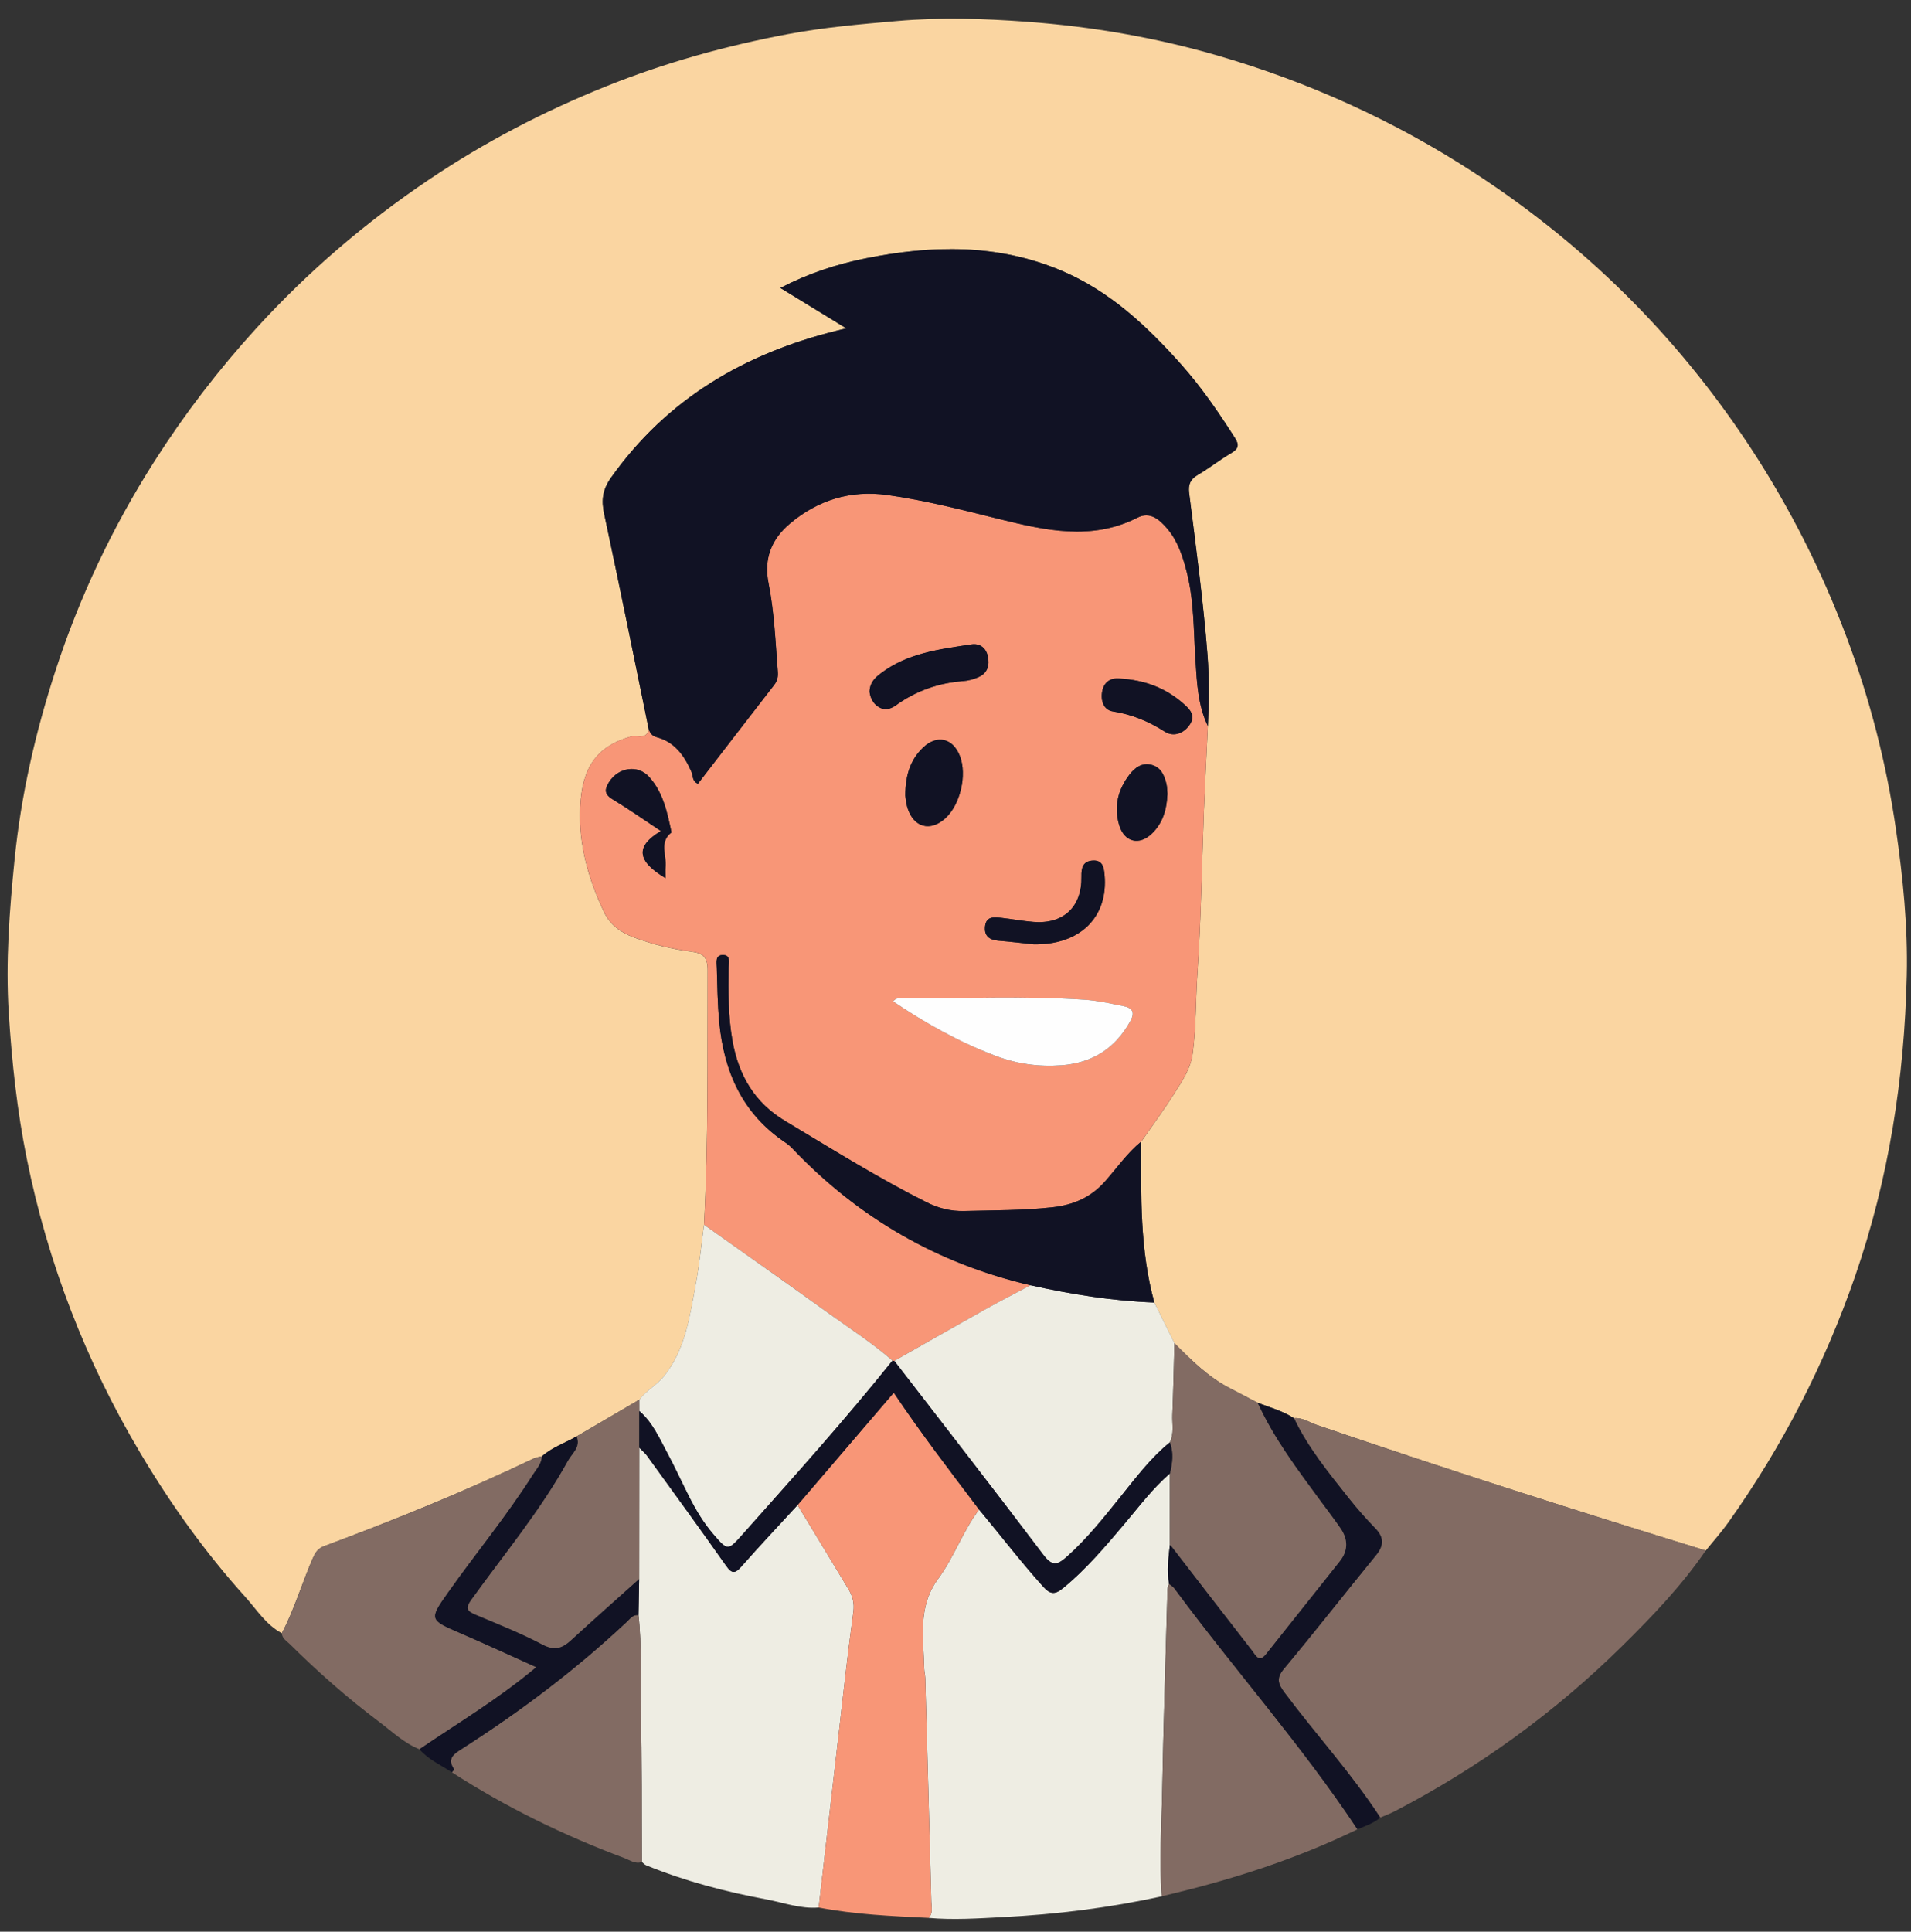 <svg width="94" height="95" viewBox="0 0 94 95" fill="none" xmlns="http://www.w3.org/2000/svg">
<rect x="0" y="0" width="94" height="95" fill="#333333" stroke="none"/>
<g clip-path="url(#clip0_8_184)">
<path d="M13.861 80.32C13.079 79.905 12.621 79.15 12.056 78.525C10.094 76.352 8.397 73.975 6.9 71.457C4.219 66.948 2.354 62.122 1.317 56.984C0.841 54.624 0.582 52.235 0.431 49.824C0.272 47.287 0.465 44.785 0.717 42.269C1.034 39.116 1.735 36.054 2.708 33.049C3.893 29.388 5.53 25.929 7.595 22.688C9.079 20.36 10.755 18.173 12.623 16.127C15.155 13.352 17.984 10.933 21.091 8.84C23.832 6.993 26.749 5.475 29.82 4.242C32.715 3.081 35.704 2.252 38.758 1.677C40.528 1.343 42.331 1.188 44.132 1.032C46.269 0.846 48.404 0.912 50.528 1.07C53.695 1.304 56.822 1.841 59.88 2.728C64.364 4.029 68.568 5.932 72.492 8.481C75.406 10.374 78.077 12.55 80.498 15.027C82.606 17.186 84.484 19.539 86.142 22.071C88.044 24.979 89.599 28.055 90.822 31.304C91.976 34.373 92.787 37.532 93.259 40.776C93.606 43.164 93.848 45.567 93.792 47.976C93.676 53.029 92.911 57.971 91.248 62.775C89.747 67.109 87.674 71.127 85.025 74.858C84.679 75.345 84.279 75.792 83.904 76.258C77.495 74.287 71.11 72.247 64.765 70.078C64.398 69.952 64.066 69.706 63.648 69.748C63.096 69.389 62.463 69.221 61.858 68.988C61.412 68.754 60.97 68.516 60.522 68.288C59.444 67.741 58.607 66.9 57.768 66.059C57.439 65.394 57.111 64.726 56.781 64.061C56.064 61.465 56.124 58.804 56.134 56.148C56.685 55.351 57.263 54.571 57.778 53.752C58.156 53.152 58.566 52.567 58.667 51.814C58.841 50.502 58.812 49.181 58.901 47.864C59.084 45.206 59.116 42.537 59.219 39.874C59.274 38.485 59.348 37.098 59.414 35.71C59.469 34.548 59.486 33.388 59.395 32.225C59.186 29.559 58.827 26.909 58.492 24.258C58.438 23.826 58.547 23.576 58.921 23.357C59.48 23.027 59.994 22.62 60.555 22.29C60.921 22.076 60.968 21.893 60.737 21.53C59.934 20.274 59.094 19.047 58.103 17.933C56.424 16.044 54.593 14.328 52.228 13.323C49.091 11.99 45.843 12.05 42.573 12.711C41.145 13 39.764 13.447 38.384 14.164C39.475 14.833 40.486 15.453 41.628 16.152C41.354 16.219 41.251 16.244 41.146 16.269C36.618 17.393 32.815 19.615 30.063 23.482C29.641 24.074 29.569 24.585 29.715 25.269C30.476 28.811 31.189 32.363 31.918 35.911C31.751 36.392 31.323 36.142 31.019 36.228C29.316 36.715 28.619 37.789 28.534 39.726C28.455 41.535 28.943 43.254 29.723 44.882C30.018 45.497 30.546 45.866 31.179 46.102C32.093 46.442 33.035 46.677 34 46.8C34.576 46.872 34.811 47.076 34.808 47.717C34.791 51.891 34.851 56.065 34.63 60.236C34.497 61.213 34.405 62.197 34.225 63.165C33.932 64.726 33.726 66.323 32.692 67.644C32.328 68.108 31.797 68.378 31.444 68.84C30.416 69.441 29.389 70.043 28.36 70.644C27.793 70.969 27.158 71.177 26.66 71.621C26.527 71.655 26.385 71.667 26.263 71.725C22.894 73.335 19.438 74.739 15.939 76.042C15.61 76.165 15.494 76.386 15.368 76.674C14.846 77.877 14.478 79.15 13.861 80.32Z" fill="#FAD5A1"/>
<path d="M57.148 93.26C54.576 93.826 51.977 94.147 49.344 94.283C48.118 94.346 46.901 94.431 45.676 94.322C45.904 94.087 45.816 93.793 45.809 93.525C45.716 89.862 45.614 86.199 45.512 82.536C45.508 82.374 45.463 82.215 45.459 82.053C45.425 80.543 45.129 79.019 46.148 77.641C46.931 76.583 47.358 75.298 48.16 74.24C49.215 75.506 50.215 76.815 51.321 78.041C51.666 78.422 51.897 78.426 52.287 78.106C53.428 77.174 54.368 76.056 55.313 74.939C56.03 74.091 56.697 73.196 57.544 72.465C57.544 73.636 57.544 74.807 57.544 75.978C57.471 76.614 57.395 77.251 57.501 77.89C57.388 78.131 57.42 78.391 57.413 78.645C57.328 81.778 57.224 84.91 57.168 88.044C57.138 89.783 57.016 91.521 57.148 93.26Z" fill="#EEEDE3"/>
<path d="M63.648 69.744C64.064 69.704 64.398 69.949 64.765 70.074C71.11 72.243 77.497 74.283 83.904 76.254C82.721 77.982 81.28 79.486 79.798 80.948C76.474 84.224 72.734 86.936 68.59 89.086C68.367 89.202 68.126 89.287 67.894 89.386C66.484 87.22 64.737 85.314 63.193 83.249C62.878 82.826 62.756 82.546 63.157 82.067C64.691 80.232 66.16 78.343 67.678 76.493C68.078 76.004 68.085 75.611 67.644 75.156C67.192 74.689 66.758 74.201 66.356 73.691C65.362 72.439 64.342 71.203 63.648 69.744Z" fill="#826B63"/>
<path d="M40.27 93.812C39.376 93.888 38.541 93.57 37.686 93.41C35.669 93.034 33.689 92.514 31.783 91.734C31.704 91.702 31.642 91.627 31.573 91.572C31.559 89.073 31.58 86.571 31.517 84.073C31.478 82.526 31.584 80.976 31.405 79.433C31.416 78.839 31.427 78.246 31.439 77.651C31.44 75.5 31.443 73.348 31.444 71.197C31.571 71.329 31.716 71.446 31.823 71.591C33.127 73.393 34.438 75.191 35.718 77.009C36.004 77.415 36.16 77.389 36.469 77.04C37.372 76.015 38.309 75.022 39.231 74.017C40.057 75.382 40.881 76.749 41.71 78.113C41.932 78.476 42.036 78.818 41.974 79.283C41.686 81.367 41.466 83.459 41.223 85.548C40.904 88.302 40.588 91.057 40.27 93.812Z" fill="#EEEDE3"/>
<path d="M40.27 93.812C40.588 91.057 40.903 88.302 41.223 85.547C41.464 83.457 41.686 81.365 41.974 79.281C42.038 78.818 41.932 78.476 41.71 78.112C40.879 76.748 40.057 75.382 39.231 74.015C40.793 72.191 42.355 70.368 43.961 68.492C45.301 70.493 46.74 72.359 48.158 74.239C47.357 75.298 46.93 76.584 46.147 77.641C45.128 79.019 45.424 80.543 45.458 82.053C45.462 82.215 45.506 82.374 45.511 82.536C45.612 86.199 45.714 89.861 45.808 93.525C45.815 93.793 45.901 94.088 45.675 94.322C43.866 94.234 42.056 94.156 40.27 93.812Z" fill="#F89677"/>
<path d="M13.861 80.32C14.478 79.15 14.846 77.879 15.368 76.67C15.492 76.382 15.61 76.161 15.939 76.038C19.438 74.737 22.894 73.331 26.263 71.721C26.385 71.663 26.527 71.651 26.66 71.617C26.644 71.989 26.39 72.246 26.207 72.533C24.928 74.551 23.402 76.394 22.024 78.342C21.105 79.643 21.126 79.665 22.62 80.309C23.849 80.838 25.063 81.4 26.379 81.992C24.517 83.554 22.534 84.735 20.63 86.028C19.869 85.724 19.285 85.157 18.645 84.677C17.093 83.51 15.638 82.228 14.259 80.861C14.101 80.704 13.878 80.585 13.861 80.32Z" fill="#826B63"/>
<path d="M57.148 93.26C57.016 91.52 57.138 89.783 57.169 88.045C57.225 84.912 57.33 81.778 57.415 78.646C57.422 78.392 57.39 78.134 57.503 77.891C57.59 77.964 57.698 78.022 57.764 78.112C60.713 82.103 64.025 85.82 66.772 89.966C63.887 91.367 60.861 92.361 57.75 93.112C57.549 93.16 57.349 93.211 57.148 93.26Z" fill="#826B63"/>
<path d="M31.407 79.433C31.585 80.976 31.479 82.526 31.518 84.073C31.582 86.571 31.56 89.073 31.574 91.572C31.249 91.689 30.989 91.484 30.717 91.382C27.74 90.27 24.897 88.885 22.224 87.16C22.263 87.11 22.347 87.031 22.336 87.014C21.981 86.496 22.294 86.277 22.708 86.013C25.599 84.168 28.328 82.111 30.83 79.761C30.994 79.608 31.129 79.392 31.407 79.433Z" fill="#826B63"/>
<path d="M66.772 89.966C64.025 85.82 60.713 82.105 57.764 78.112C57.698 78.022 57.591 77.964 57.503 77.891C57.397 77.251 57.472 76.614 57.546 75.979C57.578 76.011 57.616 76.041 57.644 76.077C58.961 77.781 60.275 79.489 61.599 81.188C61.762 81.397 61.924 81.787 62.272 81.349C63.481 79.823 64.696 78.303 65.905 76.779C66.32 76.257 66.311 75.708 65.944 75.171C65.631 74.712 65.289 74.274 64.96 73.826C63.824 72.278 62.663 70.745 61.857 68.985C62.463 69.217 63.095 69.387 63.648 69.746C64.342 71.206 65.362 72.442 66.354 73.696C66.758 74.205 67.19 74.694 67.643 75.16C68.084 75.614 68.077 76.008 67.676 76.497C66.16 78.348 64.691 80.236 63.155 82.072C62.755 82.55 62.876 82.831 63.192 83.254C64.735 85.318 66.483 87.225 67.892 89.391C67.566 89.67 67.16 89.801 66.772 89.966Z" fill="#111224"/>
<path d="M31.407 79.433C31.129 79.393 30.995 79.608 30.831 79.761C28.328 82.111 25.599 84.168 22.71 86.013C22.295 86.278 21.983 86.496 22.337 87.014C22.348 87.029 22.265 87.11 22.225 87.16C21.68 86.803 21.07 86.536 20.631 86.028C22.535 84.734 24.519 83.554 26.381 81.992C25.063 81.4 23.85 80.838 22.622 80.309C21.128 79.665 21.106 79.643 22.026 78.342C23.403 76.394 24.929 74.551 26.209 72.533C26.392 72.246 26.644 71.989 26.661 71.617C27.159 71.172 27.794 70.966 28.361 70.64C28.587 71.162 28.142 71.472 27.944 71.832C26.597 74.276 24.81 76.419 23.187 78.673C22.886 79.092 22.965 79.23 23.388 79.407C24.498 79.875 25.623 80.318 26.685 80.879C27.277 81.192 27.651 81.068 28.083 80.669C29.192 79.651 30.319 78.655 31.439 77.65C31.427 78.244 31.416 78.839 31.407 79.433Z" fill="#111224"/>
<path d="M34.631 60.232C34.853 56.062 34.793 51.887 34.809 47.712C34.812 47.072 34.578 46.868 34.001 46.795C33.037 46.673 32.095 46.438 31.18 46.098C30.548 45.862 30.019 45.493 29.725 44.878C28.945 43.25 28.456 41.531 28.536 39.722C28.621 37.785 29.317 36.711 31.02 36.224C31.324 36.138 31.753 36.388 31.919 35.906C31.998 36.072 32.084 36.198 32.298 36.255C33.189 36.492 33.659 37.162 34.01 37.959C34.093 38.15 34.04 38.431 34.331 38.543C35.581 36.921 36.828 35.3 38.081 33.685C38.236 33.486 38.278 33.278 38.258 33.036C38.142 31.578 38.087 30.108 37.802 28.672C37.56 27.455 37.964 26.503 38.851 25.753C40.23 24.588 41.843 24.093 43.649 24.345C45.511 24.605 47.328 25.076 49.151 25.526C51.419 26.084 53.688 26.605 55.951 25.457C56.57 25.143 57.023 25.546 57.398 25.978C57.928 26.591 58.173 27.347 58.371 28.116C58.739 29.547 58.709 31.017 58.803 32.477C58.875 33.571 58.919 34.685 59.413 35.706C59.348 37.094 59.274 38.481 59.219 39.87C59.116 42.534 59.083 45.203 58.901 47.861C58.81 49.175 58.84 50.498 58.667 51.81C58.568 52.563 58.156 53.148 57.778 53.748C57.261 54.567 56.685 55.347 56.133 56.146C55.447 56.707 54.943 57.438 54.362 58.095C53.65 58.902 52.788 59.262 51.751 59.377C50.313 59.533 48.874 59.52 47.434 59.558C46.761 59.576 46.16 59.421 45.563 59.121C43.173 57.92 40.91 56.502 38.618 55.128C37.105 54.221 36.334 52.875 36.031 51.196C35.814 49.999 35.828 48.79 35.841 47.581C35.844 47.344 35.951 46.983 35.583 46.967C35.161 46.95 35.252 47.343 35.259 47.598C35.282 48.48 35.295 49.365 35.376 50.243C35.601 52.694 36.515 54.781 38.642 56.197C38.776 56.287 38.898 56.4 39.009 56.517C42.239 59.903 46.123 62.147 50.684 63.209C49.934 63.61 49.176 63.999 48.433 64.414C46.948 65.244 45.47 66.09 43.989 66.93C43.957 66.936 43.928 66.93 43.901 66.914C42.924 66.061 41.834 65.363 40.787 64.606C38.744 63.134 36.684 61.688 34.631 60.232ZM43.928 49.246C45.515 50.314 47.162 51.235 48.943 51.918C50.003 52.324 51.098 52.476 52.227 52.391C53.731 52.277 54.855 51.562 55.59 50.237C55.811 49.841 55.759 49.583 55.275 49.486C54.639 49.359 54.008 49.212 53.353 49.167C50.379 48.967 47.403 49.117 44.429 49.087C44.271 49.085 44.099 49.051 43.928 49.246ZM42.773 34.025C42.807 34.29 42.924 34.591 43.223 34.773C43.515 34.95 43.802 34.877 44.067 34.686C45.054 33.978 46.151 33.589 47.363 33.497C47.633 33.476 47.915 33.399 48.162 33.283C48.581 33.088 48.683 32.704 48.591 32.283C48.5 31.86 48.199 31.627 47.777 31.691C46.219 31.927 44.642 32.115 43.323 33.114C43.036 33.335 42.786 33.558 42.773 34.025ZM44.531 39.129C44.547 39.228 44.561 39.487 44.637 39.727C44.942 40.705 45.772 40.921 46.515 40.229C47.24 39.554 47.573 38.113 47.219 37.189C46.88 36.304 46.093 36.11 45.403 36.767C44.781 37.362 44.533 38.124 44.531 39.129ZM50.835 46.44C53.114 46.487 54.524 45.115 54.332 43.022C54.298 42.652 54.237 42.294 53.754 42.322C53.265 42.35 53.186 42.682 53.194 43.108C53.226 44.593 52.316 45.457 50.841 45.341C50.309 45.299 49.783 45.197 49.254 45.139C48.904 45.1 48.513 45.051 48.454 45.553C48.4 46.017 48.654 46.226 49.105 46.262C49.684 46.308 50.259 46.38 50.835 46.44ZM32.735 43.186C32.735 42.955 32.721 42.793 32.738 42.633C32.797 42.061 32.41 41.411 33.031 40.938C32.823 39.959 32.624 38.967 31.923 38.201C31.363 37.589 30.41 37.744 29.959 38.462C29.741 38.806 29.709 39.055 30.128 39.307C30.929 39.792 31.697 40.333 32.508 40.871C31.243 41.623 31.32 42.342 32.735 43.186ZM55.069 33.371C54.685 33.332 54.32 33.486 54.22 33.987C54.128 34.445 54.28 34.915 54.742 34.988C55.68 35.134 56.499 35.473 57.295 35.981C57.711 36.247 58.21 36.093 58.515 35.649C58.836 35.183 58.527 34.88 58.196 34.59C57.324 33.832 56.308 33.441 55.069 33.371ZM57.425 39.045C57.412 38.914 57.417 38.724 57.373 38.545C57.27 38.129 57.109 37.733 56.639 37.614C56.167 37.496 55.821 37.755 55.558 38.096C54.985 38.837 54.78 39.677 55.054 40.586C55.306 41.419 56.043 41.598 56.667 40.991C57.196 40.477 57.392 39.82 57.425 39.045Z" fill="#F89677"/>
<path d="M59.415 35.706C58.921 34.685 58.877 33.571 58.805 32.477C58.709 31.017 58.741 29.547 58.372 28.116C58.174 27.347 57.93 26.591 57.399 25.978C57.024 25.545 56.572 25.143 55.952 25.457C53.691 26.605 51.421 26.084 49.152 25.526C47.329 25.076 45.512 24.605 43.65 24.345C41.843 24.094 40.232 24.588 38.853 25.753C37.965 26.503 37.56 27.455 37.803 28.672C38.089 30.108 38.145 31.578 38.26 33.036C38.279 33.279 38.237 33.486 38.082 33.685C36.829 35.3 35.584 36.919 34.332 38.542C34.042 38.431 34.095 38.15 34.011 37.959C33.662 37.161 33.19 36.491 32.3 36.255C32.085 36.198 32 36.072 31.92 35.906C31.192 32.358 30.478 28.806 29.718 25.263C29.571 24.579 29.644 24.069 30.065 23.477C32.818 19.608 36.621 17.386 41.149 16.264C41.252 16.239 41.357 16.213 41.63 16.146C40.487 15.446 39.477 14.828 38.387 14.159C39.768 13.442 41.147 12.995 42.575 12.706C45.845 12.046 49.093 11.984 52.231 13.317C54.595 14.322 56.426 16.039 58.106 17.927C59.097 19.041 59.937 20.268 60.739 21.524C60.971 21.887 60.924 22.07 60.558 22.285C59.998 22.613 59.485 23.022 58.923 23.351C58.551 23.57 58.441 23.82 58.495 24.253C58.83 26.905 59.189 29.554 59.398 32.22C59.487 33.384 59.471 34.544 59.415 35.706Z" fill="#111224"/>
<path d="M43.989 66.929C45.47 66.09 46.948 65.244 48.433 64.412C49.176 63.997 49.934 63.609 50.686 63.208C52.696 63.655 54.722 63.98 56.782 64.057C57.111 64.722 57.44 65.389 57.769 66.055C57.737 67.231 57.715 68.407 57.667 69.581C57.649 70.035 57.762 70.504 57.539 70.939C56.612 71.689 55.902 72.635 55.161 73.555C54.318 74.601 53.489 75.655 52.478 76.558C51.998 76.987 51.749 77.031 51.318 76.462C48.901 73.263 46.437 70.103 43.989 66.929Z" fill="#EEEDE3"/>
<path d="M34.631 60.232C36.684 61.69 38.744 63.134 40.786 64.607C41.834 65.362 42.924 66.061 43.9 66.914C41.549 69.852 39.03 72.642 36.533 75.453C35.799 76.281 35.793 76.278 35.077 75.443C34.606 74.895 34.237 74.278 33.909 73.636C33.541 72.913 33.206 72.172 32.822 71.457C32.43 70.727 32.096 69.952 31.444 69.394C31.444 69.208 31.443 69.023 31.443 68.837C31.797 68.375 32.326 68.106 32.691 67.641C33.726 66.319 33.93 64.724 34.223 63.162C34.407 62.192 34.498 61.208 34.631 60.232Z" fill="#EEEDE3"/>
<path d="M57.539 70.939C57.762 70.504 57.649 70.035 57.667 69.581C57.713 68.406 57.737 67.231 57.769 66.055C58.608 66.896 59.446 67.737 60.523 68.284C60.971 68.512 61.413 68.751 61.859 68.984C62.663 70.745 63.824 72.276 64.962 73.824C65.291 74.272 65.631 74.712 65.945 75.17C66.312 75.707 66.321 76.255 65.906 76.778C64.696 78.302 63.482 79.822 62.273 81.347C61.926 81.785 61.764 81.397 61.6 81.187C60.276 79.488 58.963 77.78 57.645 76.075C57.617 76.039 57.581 76.01 57.547 75.978C57.547 74.807 57.547 73.636 57.547 72.465C57.666 71.957 57.741 71.447 57.539 70.939Z" fill="#826B63"/>
<path d="M56.782 64.057C54.722 63.98 52.696 63.656 50.686 63.208C46.123 62.146 42.24 59.901 39.009 56.516C38.898 56.398 38.776 56.285 38.642 56.196C36.515 54.779 35.602 52.694 35.376 50.242C35.295 49.364 35.283 48.479 35.259 47.597C35.252 47.34 35.161 46.949 35.583 46.966C35.95 46.981 35.844 47.343 35.841 47.58C35.828 48.789 35.814 49.997 36.031 51.195C36.334 52.874 37.105 54.221 38.618 55.127C40.91 56.5 43.173 57.918 45.564 59.12C46.16 59.42 46.761 59.575 47.434 59.557C48.874 59.519 50.315 59.533 51.751 59.375C52.788 59.262 53.651 58.902 54.362 58.094C54.941 57.437 55.447 56.705 56.133 56.144C56.125 58.8 56.064 61.461 56.782 64.057Z" fill="#111224"/>
<path d="M31.444 68.836C31.444 69.021 31.446 69.207 31.446 69.393C31.446 69.994 31.444 70.594 31.444 71.196C31.443 73.347 31.44 75.499 31.439 77.65C30.319 78.655 29.192 79.651 28.083 80.669C27.649 81.067 27.276 81.191 26.685 80.879C25.623 80.318 24.498 79.875 23.388 79.407C22.965 79.228 22.886 79.09 23.187 78.673C24.81 76.419 26.597 74.276 27.944 71.832C28.142 71.472 28.587 71.161 28.361 70.64C29.388 70.039 30.416 69.437 31.444 68.836Z" fill="#826B63"/>
<path d="M31.446 71.196C31.446 70.594 31.447 69.994 31.447 69.393C32.099 69.951 32.432 70.725 32.825 71.456C33.209 72.17 33.544 72.91 33.912 73.634C34.239 74.276 34.608 74.893 35.08 75.442C35.796 76.276 35.802 76.279 36.536 75.451C39.033 72.641 41.552 69.85 43.903 66.912C43.931 66.929 43.96 66.935 43.991 66.929C46.439 70.103 48.904 73.264 51.32 76.461C51.751 77.031 51.999 76.987 52.479 76.557C53.49 75.654 54.319 74.6 55.162 73.553C55.902 72.633 56.614 71.687 57.54 70.938C57.744 71.446 57.667 71.955 57.546 72.465C56.699 73.196 56.032 74.091 55.314 74.939C54.369 76.056 53.43 77.174 52.288 78.106C51.899 78.424 51.666 78.422 51.322 78.041C50.217 76.817 49.216 75.506 48.161 74.24C46.743 72.359 45.304 70.492 43.964 68.492C42.358 70.368 40.796 72.191 39.234 74.015C38.31 75.022 37.373 76.015 36.472 77.038C36.163 77.387 36.007 77.414 35.721 77.008C34.44 75.189 33.129 73.391 31.825 71.59C31.716 71.444 31.571 71.327 31.446 71.196Z" fill="#111224"/>
<path d="M43.928 49.246C44.098 49.05 44.271 49.084 44.429 49.086C47.403 49.115 50.38 48.966 53.353 49.166C54.006 49.21 54.637 49.357 55.275 49.485C55.759 49.581 55.811 49.841 55.59 50.236C54.855 51.561 53.731 52.274 52.227 52.39C51.099 52.476 50.003 52.323 48.943 51.916C47.162 51.237 45.515 50.316 43.928 49.246Z" fill="#FEFEFE"/>
<path d="M42.773 34.025C42.786 33.559 43.036 33.335 43.325 33.116C44.642 32.115 46.219 31.928 47.779 31.692C48.2 31.628 48.502 31.861 48.592 32.284C48.683 32.706 48.581 33.09 48.164 33.285C47.917 33.401 47.636 33.479 47.364 33.498C46.153 33.589 45.054 33.979 44.069 34.688C43.803 34.879 43.516 34.95 43.224 34.774C42.923 34.59 42.806 34.29 42.773 34.025Z" fill="#111224"/>
<path d="M44.531 39.129C44.532 38.124 44.781 37.362 45.403 36.767C46.093 36.11 46.88 36.304 47.219 37.189C47.573 38.114 47.24 39.554 46.515 40.229C45.771 40.921 44.942 40.705 44.637 39.727C44.561 39.489 44.547 39.229 44.531 39.129Z" fill="#111224"/>
<path d="M50.835 46.44C50.259 46.38 49.682 46.309 49.105 46.263C48.654 46.226 48.4 46.017 48.454 45.553C48.513 45.051 48.902 45.1 49.254 45.139C49.784 45.198 50.31 45.299 50.841 45.341C52.316 45.457 53.226 44.595 53.194 43.108C53.184 42.682 53.265 42.35 53.754 42.322C54.237 42.294 54.298 42.652 54.331 43.022C54.524 45.115 53.114 46.487 50.835 46.44Z" fill="#111224"/>
<path d="M32.735 43.186C31.32 42.343 31.243 41.623 32.507 40.871C31.696 40.333 30.929 39.792 30.127 39.307C29.709 39.055 29.741 38.808 29.958 38.462C30.409 37.744 31.363 37.588 31.922 38.2C32.622 38.967 32.822 39.959 33.03 40.938C32.409 41.412 32.795 42.062 32.737 42.633C32.721 42.791 32.735 42.953 32.735 43.186Z" fill="#111224"/>
<path d="M55.069 33.371C56.308 33.441 57.324 33.831 58.195 34.591C58.526 34.88 58.834 35.184 58.513 35.651C58.209 36.093 57.708 36.247 57.293 35.983C56.498 35.475 55.678 35.136 54.74 34.989C54.279 34.916 54.128 34.445 54.218 33.988C54.319 33.486 54.685 33.334 55.069 33.371Z" fill="#111224"/>
<path d="M57.425 39.045C57.392 39.82 57.196 40.477 56.667 40.991C56.043 41.598 55.306 41.419 55.055 40.586C54.78 39.677 54.986 38.837 55.558 38.096C55.821 37.755 56.167 37.496 56.639 37.614C57.109 37.733 57.27 38.128 57.373 38.545C57.417 38.724 57.413 38.914 57.425 39.045Z" fill="#111224"/>
</g>
<defs>
<clipPath id="clip0_8_184">
<rect width="93.428" height="93.457" fill="white" transform="translate(0.374 0.918)"/>
</clipPath>
</defs>
</svg>
